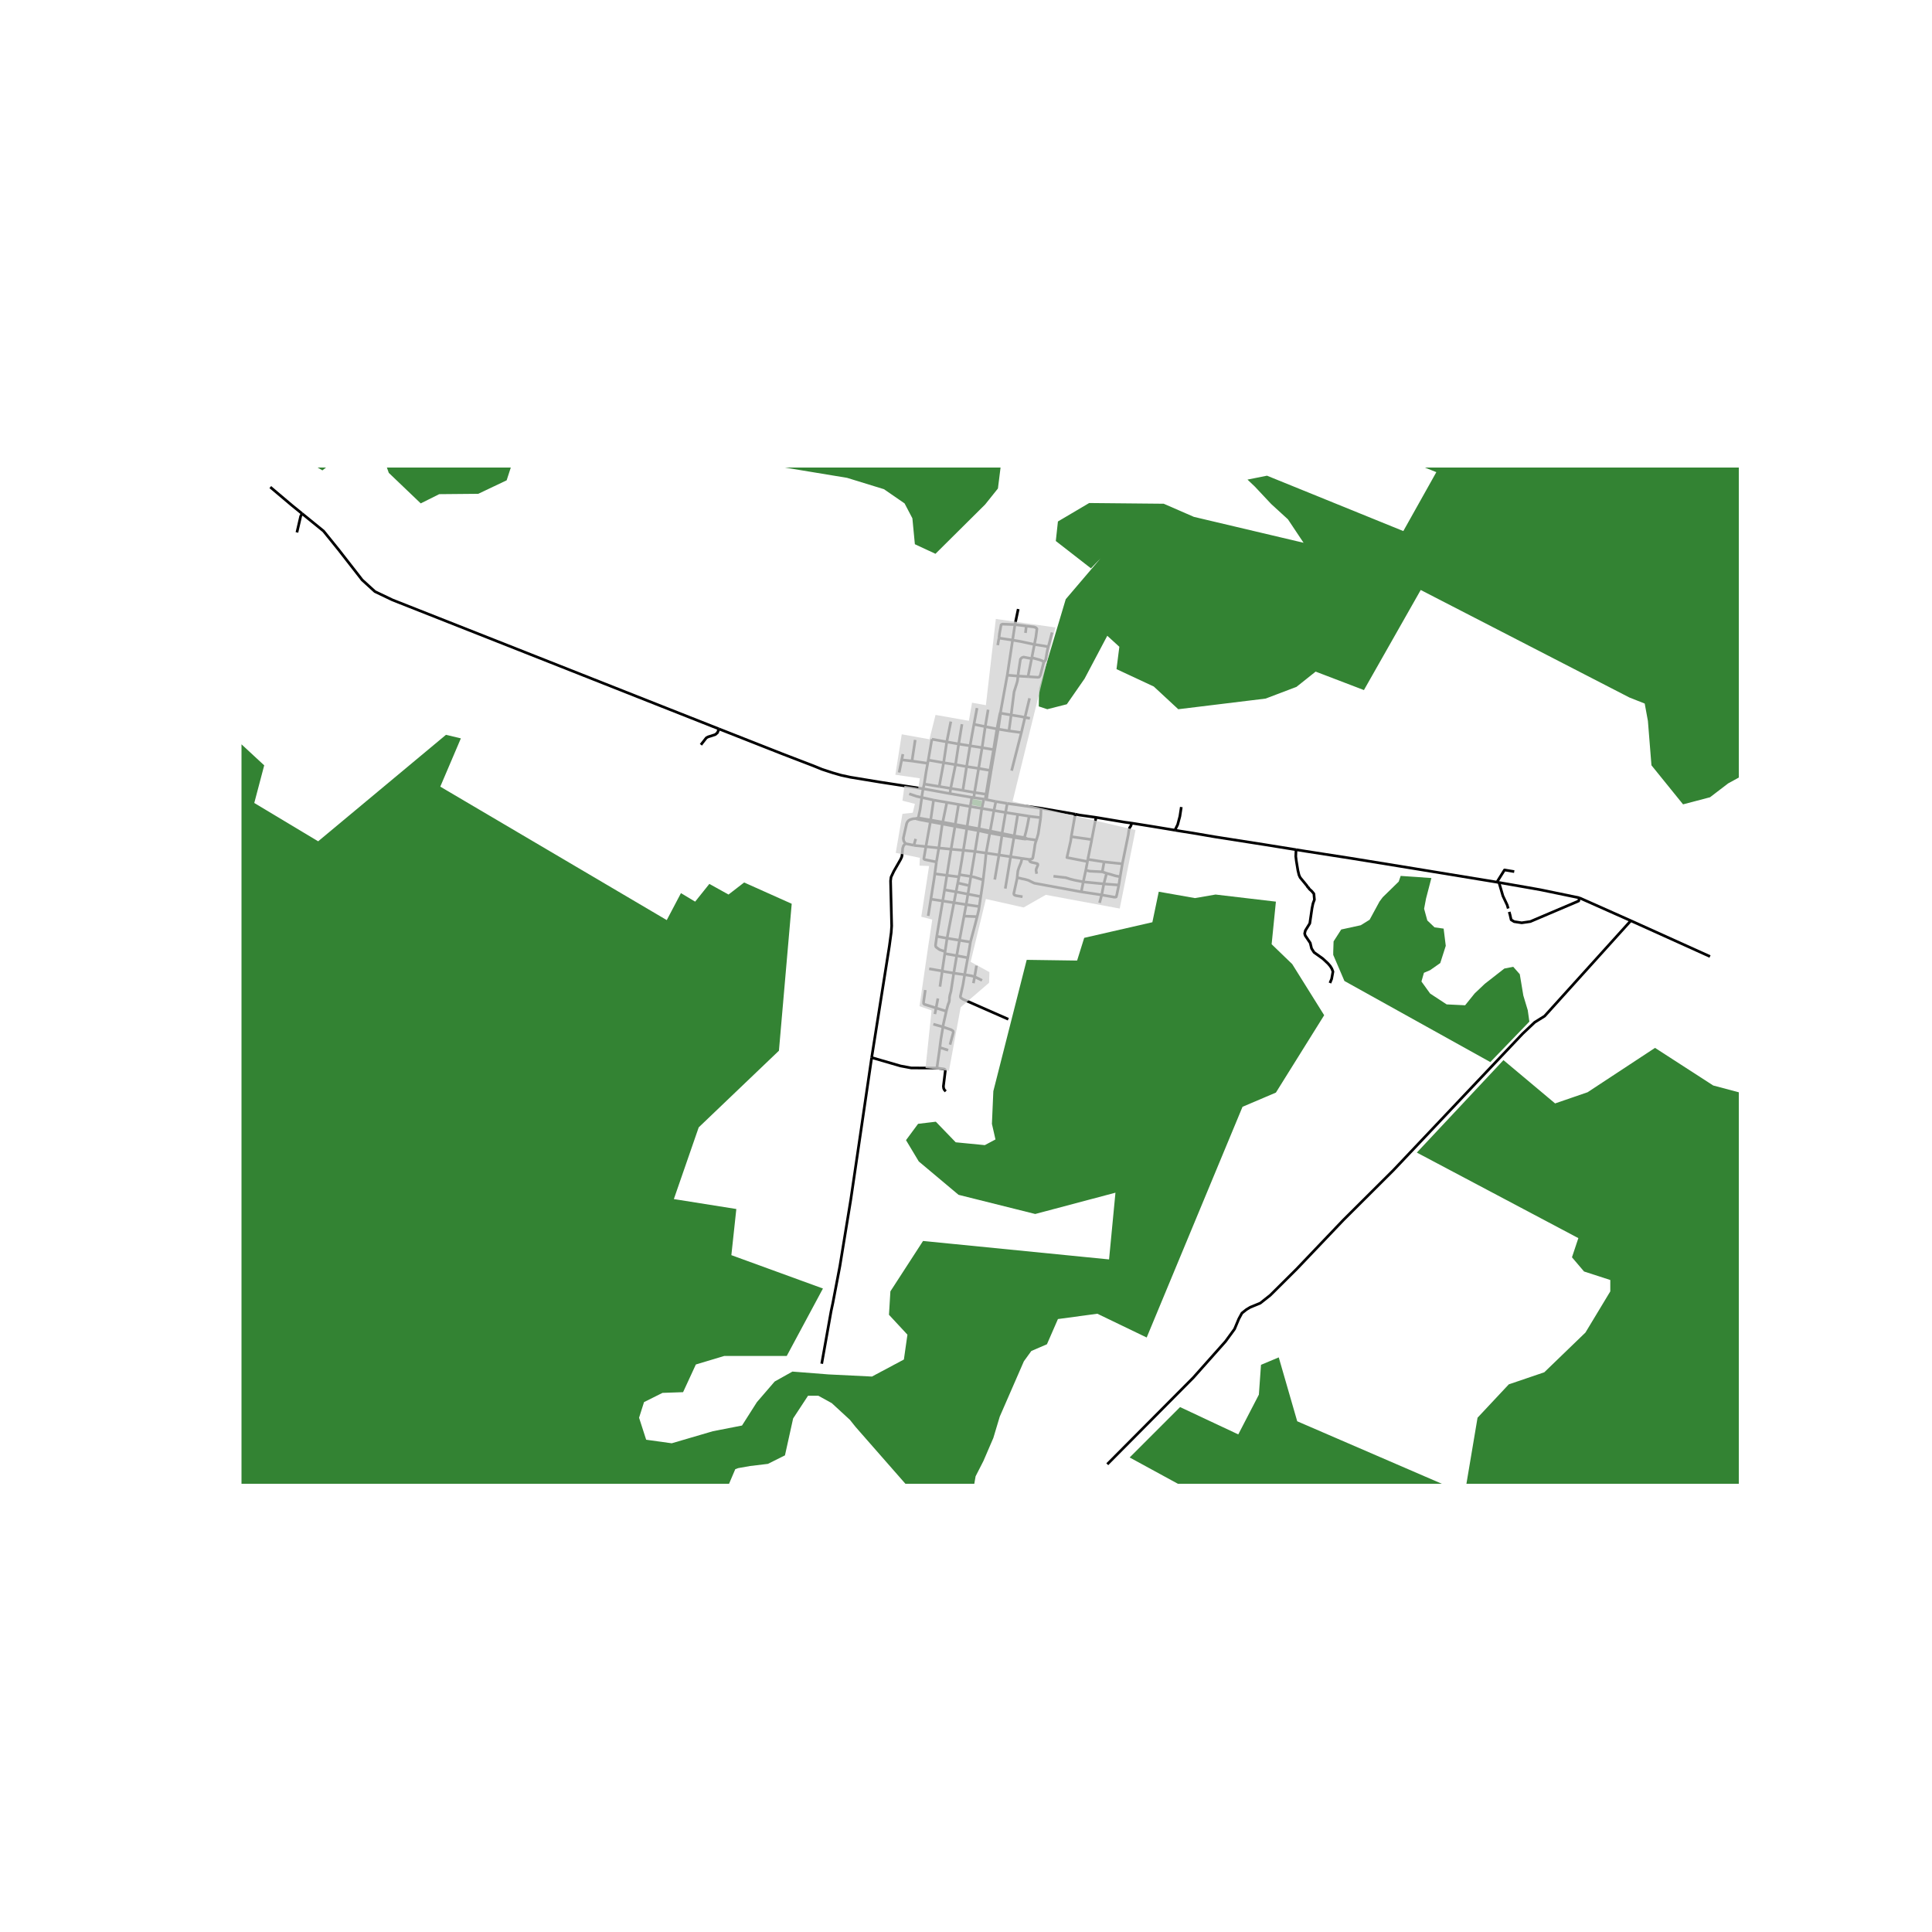 <svg xmlns="http://www.w3.org/2000/svg" width="960" height="960" viewBox="0 0 720 720"><defs><style>*{stroke-linejoin:round;stroke-linecap:butt}</style></defs><g id="figure_1"><path id="patch_1" d="M0 720h720V0H0z" style="fill:#fff"/><g id="axes_1"><path id="patch_2" d="M90 552.956h558V174.244H90z" style="fill:#fff"/><g id="LineCollection_1"><path d="m557.841 328.748.788.138M564.312 324.814l-3.627-.605-2.844 4.54M482.995 316.656l3.51.565 16.877 2.623 24.016 3.907 30.443 4.997M588.596 334.597l19.16 8.525M558.629 328.886l10.77 1.879 4.687.83 14.51 3.002M562.436 339.833l.297 1.059.43 1.884 1.125.695 2.811.43 3.208-.463 18.025-7.672.264-1.169M637.27 356.462l-29.515-13.34M324.846 394.133l-4.069 27.695-3.712 25.207-4.06 24.794-2.62 13.715-.662 3.092-3.497 19.585M108.713 188.268l-7.982-6.74M108.713 188.268l3.86 3.138M412.653 545.673l32.071-32.289 11.982-13.472 3.37-4.613 1.598-3.813 1.15-2.117 1.66-1.325 1.456-.874 3.72-1.524 3.721-2.946 9.782-9.717 17.493-18.342 18.604-18.516 26.57-28.082 21.593-22.804 4.495-4.256 3.707-2.305 32.13-35.556M345.937 283.254l5.723.99M345.937 283.254l1.342-7.775M345.937 283.254l-.215 1.207M369.359 287.175l-.418-.073M369.359 287.175l.755-4.343M369.359 287.175l-.836 5.14M347.279 275.479l5.554.997M370.703 279.445l-.435-.076M370.703 279.445l1.322-7.719M370.703 279.445l-.589 3.387M364.705 286.364l4.236.738M364.705 286.364l-4.479-.682M364.705 286.364l1.296-7.74M364.705 286.364l-1.525 8.986M367.166 270.791l4.365.858M367.166 270.791l-4.202-.868M367.166 270.791l1.075-6.31M367.166 270.791l-1.165 7.833M360.226 285.682l-4.127-.73M360.226 285.682l1.283-7.747M360.226 285.682l-1.4 8.88M361.509 277.935l4.492.69M361.509 277.935l-4.239-.675M361.509 277.935l1.455-8.012M362.964 269.923l1.141-6.041M354.006 295.75l.29-1.937M354.006 295.75l-9.987-1.813M354.006 295.75l8.178 1.405M356.099 284.953l-4.44-.708M356.099 284.953l1.171-7.693M356.099 284.953l-1.803 8.86M357.27 277.26l-4.437-.784M357.27 277.26l1.221-7.376M351.66 284.245l1.173-7.769M351.66 284.245l-1.641 8.86M352.833 276.476l1.512-7.57M344.019 293.937l.416-1.75M343.531 297.208l.094-.95.394-2.321M267.936 271.647l23.638 9.309 11.493 4.414 3.29 1.34 4.102 1.339 3.075.876 3.39.727 11.096 1.828 9.043 1.388 5.139.79 1.817.279M362.906 297.255l.274-1.905M362.906 297.255l-.722-.1M362.906 297.255l3.766.558M366.001 278.624l4.267.745M367.629 297.995l.287-1.941M367.629 297.995l-.48-.09M367.629 297.995l3.497.708M375.383 251.621l1.981-13.068M375.383 251.621l-2.487 13.618M375.383 251.621l3.99.325M378.24 232.775l4.238.52M378.24 232.775l1.22-5.803M378.24 232.775l-.876 5.778M372.297 237.785l.19-1.72.504-2.703.066-.455.195-.194.45-.12 4.538.182M345.722 284.46l-5.852-.852M344.435 292.186l.692-4.518.595-3.207M336.04 283.173l3.83.435M336.04 283.173l.436-2.138M336.04 283.173l-.96 4.713M344.435 292.186l5.584.919M367.916 296.054l.607-3.74M367.916 296.054l-.445-.066M339.87 283.608l1.195-7.86M376 272.387l-3.975-.66M376 272.387l.827-5.937M380.64 272.987l-.77-.075-1.45-.205-2.42-.32M372.885 265.785l.01-.546M372.885 265.785l3.942.665M372.885 265.785l-.202-.046M372.025 271.726l.779-5.312.081-.629M379.374 251.946l-.198 1.81-.29 1.017-.975 3.084-.125.984-.96 7.609M381.962 267.365l-1.273-.274-3.862-.641M384.461 245.443l.068-.35M384.461 245.443l-1.356 6.72M379.374 251.946l.124-1.15.789-5.151.488-.519.663-.259 3.023.576M379.374 251.946l3.731.216M384.53 245.094l2.856.784.885.33.74.473" clip-path="url(#p1cc3422e16)" style="fill:none;stroke:#000"/><path d="m390.627 241.042-.388 1.726-.53 3.044-.314.487-.385.382M383.105 252.162l3.688.248.518-.116.403-.662 1.296-4.951M384.53 245.094l.964-4.926M372.297 237.785l5.067.768M371.825 240.438l.206-1.232.266-1.421M385.494 240.168l-5.064-1.087-3.066-.528M390.627 241.042l-1.588-.32-3.545-.554M382.478 233.295l2.818.345.576.2.29.158.273.356-.39 3-.551 2.814M392.072 235.699l-1.004 3.927-.441 1.416M342.084 305.358l.114-.523M342.084 305.358l4.647.87M342.084 305.358l-.76-.304M343.531 297.208l-1.846-.414-2.851-.95M343.531 297.208l4.387.955" clip-path="url(#p1cc3422e16)" style="fill:none;stroke:#000"/><path d="m342.198 304.835.684-3.124.649-4.503M387.837 304.71l.144-3.5M383.538 304.177l1.017.16 3.282.374" clip-path="url(#p1cc3422e16)" style="fill:none;stroke:#000"/><path d="m386.246 313.078.67-2.322.921-6.045M387.98 301.21l12.731 2.211M375.358 299.416l5.213.74 7.41 1.054M383.586 320.29l-2.642-.372M386.344 325.631l-.232-1.165.058-.579.633-1.533-.054-.356-.236-.17-.897-.21-1.232-.27-.517-.255-.165-.29-.116-.512M386.246 313.078l-.266.64-.116.41-.174.727-.214 1.573-.576 3.339-.288.288-.662.23-.364.006M349.87 316.017l-.895 5.216M349.87 316.017l1.287-8.961M349.87 316.017l-4.81-.513M349.87 316.017l4.561.46M337.423 314.384l3.159.626M324.846 394.133l2.48-15.641 4.115-25.9.684-5.044.174-2.476-.404-16.813.173-1.381 1.036-2.188 2.54-4.44.421-.934.157-.976.165-2.171.345-1.037.691-.748M341.324 305.054l-1.088.083-1.143.351-.481.298-.439.483-.276.575-1.251 5.525.144 1.036.633.979M341.324 305.054l.874-.22M360.313 308.77l4.31.77M360.313 308.77l.093-.717M360.313 308.77l-1.299 8.113M360.313 308.77l-4.417-.827M368.863 310.468l4.54.818M368.863 310.468l.138-.764M368.863 310.468l-1.375 7.44M368.863 310.468l-4.24-.928M381.621 312.672l.134-.51M381.621 312.672l.413.018.666-.083M381.621 312.672l-3.753-.611M382.7 312.607l3.546.47" clip-path="url(#p1cc3422e16)" style="fill:none;stroke:#000"/><path d="m382.7 312.607-.493-.327-.452-.118M364.804 308.856l-4.398-.803M364.804 308.856l-.18.684M364.804 308.856l1.079-7.575M364.804 308.856l4.197.848M346.833 305.608l-3.738-.638-.897-.135M347.918 298.163l4.948.868M347.918 298.163l-1.085 7.445M346.833 305.608l-.102.62M346.833 305.608l4.492.796M346.731 306.227l4.426.829M346.731 306.227l-1.67 9.277M348.975 321.233l-4.278-.876-.281-.165-.124-.153.033-.294.736-4.24M340.582 315.01l.469.093 4.01.401M340.582 315.01l.667-2.384M352.866 299.031l4.373.767M352.866 299.031l-1.541 7.373M351.325 306.404l-.168.652M355.996 307.248l-3.486-.637-1.185-.207M351.157 307.056l4.739.887M345.913 341.328l.995-6.244M346.908 335.084l4.413.68M348.38 325.63l-.193 1.42-1.28 8.034M364.935 337.835l-4.863-.72M365.489 334.129l-.388 2.558-.166 1.148M364.144 341.622l.15-.588.462-1.958.18-1.24M348.975 321.233l-.596 4.396M358.827 294.563l4.353.787M358.827 294.563l-4.531-.75M350.019 293.105l4.277.708M363.18 295.35l4.291.638M357.24 299.798l-1.244 7.45M361.585 300.554l-.956-.161-3.39-.595M355.996 307.248l-.1.695M355.996 307.248l4.41.805M355.896 307.943l-1.465 8.535M354.431 316.478l-1.554 9.733M354.431 316.478l4.583.405M351.321 335.764l4.187.646M351.321 335.764l-2.22 13.179M351.321 335.764l.694-4.156M352.202 354.622l.74-4.966M352.202 354.622l-.103.757M349.1 348.943l-.467 3.35.132.579.53.43.892.629 2.015.69M359.495 363.233l-4.062-.568M359.495 363.233l1.17-6.3M363.217 363.989l-1.178-.326-2.544-.43M375.776 379.84l-16.973-7.474-.761-.563-.104-.305-.016-.285.931-4.155.642-3.825M351.149 361.86l-4.871-.822M351.149 361.86l-.847 5.828M355.433 362.665l-3.402-.575-.882-.23M352.1 355.38l-.854 5.705-.097.775M355.508 336.41l4.564.705M355.508 336.41l.782-4.052M355.508 336.41l-2.566 13.246M357.53 325.949l4.284.667M357.53 325.949l-.163.837M359.014 316.883l-.592 3.797-.893 5.269M363.355 317.33l-.48-.068-3.86-.379M360.406 308.053l1.179-7.499M361.585 300.554l4.298.727M361.585 300.554l.6-3.399M366.672 297.813l-.79 3.468M366.672 297.813l.478.091M365.883 301.281l4.527.766M364.623 309.54l-1.268 7.79M363.355 317.33l-1.541 9.286M363.355 317.33l4.133.577M360.072 337.115l-.806 4.293M360.072 337.115l.648-3.903M355.433 362.665l1.108-6.512M352.653 376.853l.125-.554.535-1.924.363-.91.141-.694.027-1.02.144-.864.403-1.44 1.042-6.782M350.244 390.366l-.143 1.104-.947 6.549M352.47 406.7l-.48-.463-.306-.612-.107-.787.71-5.728-.05-.463-.396-.256-.496-.066-2.191-.306M324.846 394.133l10.781 3.125 4.001.744 5.295.01 4.23.007M350.244 390.366l3.11 1.018M351.409 382.687l-.76 4.552-.405 3.127M351.409 382.687l3.068 1.068.69.46.116.375-.115.576-1.123 4.145M351.409 382.687l-3.583-1.005M352.653 376.853l-1.084 4.8-.16 1.034M352.653 376.853l-3.804-1.201M348.85 375.652l-4.334-1.368-.317-.317v-.604l.633-4.405M348.402 377.911l.447-2.26M348.85 375.652l.682-3.553M372.3 318.624l-4.07-.613-.742-.104M366.39 327.923l.698-5.918.4-4.098M369.001 309.704l1.409-7.657M369.001 309.704l4.434.895M370.41 302.047l4.345.735M370.41 302.047l.716-3.344M371.126 298.703l4.232.713M375.358 299.416l-.603 3.366M374.755 302.782l-1.32 7.817M379.28 303.509l-3.161-.497-1.364-.23M373.435 310.6l-.032.686M377.972 311.52l-1.335-.274-3.202-.647M373.403 311.286l4.465.775M373.403 311.286l-1.102 7.338M372.3 318.624l-1.585 9.167M372.3 318.624l4.326.65M374.641 331.153l1.985-11.879M376.626 319.274l1.242-7.213M376.626 319.274l4.318.644M377.868 312.06l.104-.54M377.972 311.52l1.307-8.011M377.972 311.52l3.783.642M379.28 303.509l4.258.668M381.755 312.162l.595-2.172.544-2.437.644-3.376M379.065 327.02l.26-2.389.38-1.232.818-2.034.24-.915.181-.532M379.065 327.02l-.029.397-1.192 5.415-.016.368.115.24.211.16.612.203 2.302.385M402.958 332.36l-17.472-3.216-.807-.374-1.362-.683-1.297-.38-1.24-.249-1.715-.438M365.489 334.129l-4.77-.917M366.39 327.923l-.137 1.164-.764 5.042M360.72 333.212l.524-3.16M360.72 333.212l-4.43-.854M356.29 332.358l-4.275-.75M356.29 332.358l.639-3.303M352.015 331.608l.862-5.397M348.38 325.63l4.497.58M352.877 326.21l4.49.576M357.367 326.786l-.438 2.269M361.814 326.616l-.57 3.436M366.39 327.923l-3.138-.996-1.438-.311M356.929 329.055l4.315.997M349.1 348.943l3.842.713M352.942 349.656l4.631.757M357.573 350.413l-1.032 5.74M357.573 350.413l1.693-9.005M357.573 350.413l4.074.667M364.144 341.622l-.8 3.125-1.072 3.997-.625 2.336M360.666 356.934l.462-2.63.52-3.224M352.1 355.38l4.441.773M356.541 356.153l4.125.78M365.986 365.359l-2.769-1.37M363.914 359.89l-.697 4.099M363.217 363.989l-.457 2.408M408.455 304.617l-1.602 8.273M400.711 303.421l1.504.314 6.24.882M421.624 306.741l-2.47-.332-10.699-1.792M403.71 328.65l-.752 3.71M403.71 328.65l.936-4.355M403.71 328.65l7.646.747M392.596 326.546l3.604.427.909.088.851.257.952.306 1.57.397 3.229.63M402.958 332.36l7.613 1.15M418.26 321.917l2.232-10.894.206-1.587.306-1.017.414-.611.19-.538.016-.529M437.857 309.385l-1.81-.305-6.705-1.107-6.737-1.077-.98-.155M416.956 329.827l.488-3.11M416.956 329.827l-5.6-.43M410.571 333.51l4.596.818h.57l.248-.09.258-.976.713-3.435M418.26 321.917l-.816 4.8M418.26 321.917l-6.792-.715M406.853 312.89l-7.623-1.089M405.402 320.258l1.367-6.794.084-.574M399.23 311.801l1.481-8.38M405.27 321.07l-7.664-1.488 1.403-6.158.221-1.623M412.388 325.455l1.464.391 1.951.587 1.64.284M410.794 324.899l1.594.556M410.794 324.899l.674-3.697M404.646 324.295l1.475.369 4.673.235M404.646 324.295l.624-3.225M412.388 325.455l-1.032 3.942M411.356 329.397l-.785 4.113M410.571 333.51l-.795 2.96M381.962 267.365l1.852.33M381.962 267.365l1.72-7.143M381.962 267.365l-1.323 5.622M377.001 287.207l1.588-6.217 2.05-8.003M261.205 277.554l2.016-2.576.728-.392 1.12-.336 1.513-.504.784-.672.57-1.427" clip-path="url(#p1cc3422e16)" style="fill:none;stroke:#000"/><path d="m112.573 191.406 7.99 6.492 5.73 7.084 1.23 1.587 6.757 8.662.67.874 4.785 4.356 6.499 3.108 51.707 20.414 48.824 19.3 21.171 8.364" clip-path="url(#p1cc3422e16)" style="fill:none;stroke:#000"/><path d="m110.655 198.424 1.4-6.048.518-.97M382.478 233.295l-.312 2.578M411.468 321.202l-6.066-.944M372.025 271.726l-.494-.077M405.402 320.258l-.132.812M364.144 341.622l-4.878-.214M368.523 292.314l-.43-.092M368.094 292.222l-.623 3.766M368.094 292.222l.847-5.12M370.114 282.832l-.423-.098M369.69 282.734l-.749 4.368M369.69 282.734l.578-3.365M372.683 265.74l-.13.661-1.022 5.248M372.683 265.74l.213-.5M371.53 271.649l-1.262 7.72M367.471 295.988l-.321 1.916M562.072 338.577l-.397-1.323-1.587-3.373-1.46-4.995M437.857 309.385l1.025-2.073.827-3.109.53-3.44M482.995 316.656l-11.684-1.882-18.612-2.916-8.375-1.433-4.202-.659-2.265-.381M482.995 316.656l-.1 2.49.2 1.654.595 3.605.397 1.653.43.959 2.183 2.646.397.496.265.463.297.198.265.463.927.827.793.96.198 2.215-.528 1.422-.364 1.753-.828 5.655-1.654 2.679-.264 1.124.232.761 1.852 2.745.496 2.05.927 1.455 3.241 2.315 1.952 1.82.827.958.595.96.43 1.124-.496 2.712-.628 1.521" clip-path="url(#p1cc3422e16)" style="fill:none;stroke:#000"/></g><g id="PatchCollection_1"><path d="m-1730.183 1621.942 510.403-573.897 866.207-973.933 29.5 10.317 18.52 11.905 14.553 8.73 14.816-10.582 11.642-6.35h8.467l4.762 11.905-3.175 25.662 10.319 5.82 8.995-13.757 3.44-4.497 7.938-3.704 17.726-7.407 7.674 5.29.793 7.408 47.36 29.63 14.288 1.85 52.386 36.773 14.553 5.82 59.53 8.466 19.844-35.714 26.193 2.645 20.108 4.762 17.198 7.672 5.292 6.35-1.323 12.697-15.367 25.298 18.012 12.004.265 35.714 17.727 16.402-3.704 14.021 23.812 14.286 47.625-39.683 5.556 1.323-7.673 17.99 84.402 49.735 5.291-10.053 5.292 3.175 5.291-6.614 7.144 3.968 5.82-4.497 17.728 7.937-4.763 54.761-29.897 28.571-9.261 26.72 23.283 3.704-1.852 17.196 34.13 12.434-13.492 25.132H269.91l-10.583 3.175-4.762 10.318-7.673.264-6.88 3.439-1.851 5.82 2.645 8.201 9.526 1.323 15.345-4.497 10.848-2.117 5.556-8.73 6.615-7.672 6.614-3.703 13.494 1.058 16.14.794 11.905-6.35 1.323-9.26-6.879-7.407.53-8.73 12.17-18.783 69.32 6.878 2.382-24.868-29.898 7.937-28.575-7.143-14.817-12.434-4.762-7.937 4.498-6.084 6.615-.793 7.408 7.672 10.847 1.058 3.97-2.117-1.324-5.82.53-12.17 12.435-48.941 18.785.264 2.646-8.465 25.4-5.82 2.38-11.376 13.495 2.381L453 333.37l22.49 2.646-1.588 15.872 7.673 7.408 11.906 19.048-17.991 28.836-12.436 5.29-35.718 85.98-18.388-8.862-14.685 1.984-4.1 9.391-5.821 2.514-2.778 3.836-8.996 20.634-2.381 7.938-3.705 8.597-2.91 5.688-3.44 19.974-15.742 4.1-7.276-4.497.529-16.535-18.785-21.429-2.116-2.645-6.747-6.217-5.028-2.777h-3.836l-5.556 8.465-3.043 13.757-6.35 3.174-6.615.794-4.497.794-1.059.396-3.042 7.143 37.04 22.884 14.553 8.73-3.307 4.762-18.653-9.391-5.292 9.524-6.879-1.984-15.346 21.957-8.73 8.069-13.89-3.968-8.468-3.307-7.143-.926-8.732-1.058-9.392-.661-3.307 7.54-6.218 4.894h-1.72l-7.937-1.058-5.82.132-2.514 4.233 1.058 2.91 5.027 5.423-24.077 24.339 34.924 22.487-22.225 25.397-41.274-21.694-22.225 28.572 46.831 34.393-27.781 30.953-12.7-6.614-1.852-6.085-28.575-19.048-8.996 3.44-25.399 35.45-49.477 43.122 21.431 19.048-8.995 13.757 7.937 8.465-11.642 15.874 9.525 11.111-3.704 8.73-78.316 85.717-49.212-10.053 5.292 7.408.265 6.878 24.077 12.17-10.584 19.577 1.852 12.963 4.762 6.085 26.723 5.291 9.525-4.233 7.938 6.879 11.112.528 6.085-5.555h8.732l3.704 4.762v8.202l-3.175 7.143-1.852 7.671 2.646 6.614 6.614 6.35 37.835-38.89-7.937-23.016-27.517-35.98 56.885-62.436 13.494-5.952 16.14 20.503.925.794 10.716 1.19 2.116-10.185 3.704-6.746 29.766-4.366 2.646-7.936-.794-7.011-5.689-1.852-4.762.53-14.288-10.848 4.234-6.878 14.42-14.022 2.116 2.514-11.906 15.212 5.424 4.497 13.89-17.196 7.408-2.249 9.261-8.862h4.498l8.863-7.011 4.499-2.249 7.275 1.587 7.673-1.19-.661-7.408.926-5.423 8.599-4.1 8.598-2.779-2.778-5.29-7.276-5.953-1.19-.53-3.704-5.158.132-6.482 2.646-2.38 31.485 15.079 13.096-15.344 7.806 1.72 5.82.528 14.685 6.085 7.937.397 7.409-13.757-.926-18.518-12.304-3.043-5.953-3.174.265-5.821 6.614-1.851 3.837-2.911 4.63-2.513-5.027-5.026 3.969-4.762 30.559 1.851 6.88-16.402 30.955-43.122-18.918-14.55-3.042-11.377 17.197-26.455 13.626 3.439 14.023 6.746 48.286 28.44 8.996-20.371-25.267-19.18 21.96-32.805 12.17 1.985 9.922-11.112 69.32 34.92 29.898-28.57-92.471-48.546-23.945 31.085-7.408-6.614 18.785-36.508-23.283-12.699 18.786-18.783 21.695 10.185 7.673-14.814.793-11.111 6.615-2.778 6.88 23.809 62.44 26.984 4.763-28.306 11.642-12.434 13.228-4.498 15.346-14.815 9.26-15.344v-4.233l-9.79-3.174-4.497-5.291 2.381-7.143-60.191-31.878 32.278-34.458 19.248 16.137 12.105-4.166 25.135-16.535 21.696 14.021 16.933 4.498 13.758-5.82 8.996 5.555 2.38 5.82 1.985 9.657-5.291 11.375-6.218 11.508.53 13.227 7.672 16.667 11.112 7.143 6.615 1.588 10.319-8.466 8.466 3.704-7.408 10.053 13.229 22.487 35.454-43.652 58.737 23.81-33.602 39.683 16.14 21.693 15.345-7.937 14.817-20.899 38.628-29.63 29.369 15.609-37.57 41.005 80.432 33.07 7.409-1.059 24.076 14.286-10.848 16.402 36.777 40.477 27.252-29.101-8.466-7.407 8.466-13.492 10.583 8.73 30.162-6.614 11.378 11.376-21.167 17.724 16.668 29.366-13.758 18.519 16.669 12.963.662 8.598 15.61 12.434-2.117 10.318-28.178-4.63-10.186-3.042-90.09-59.26-19.05 8.994 17.198 10.318-16.801 26.455-29.633-16.799-11.377 2.514-3.704 2.91.794 3.571 23.548 15.477-20.903 37.566 24.21 19.313-.265 11.64 15.346 8.069 1.984-7.275 29.236 12.831 10.716-8.599 4.366 4.895 7.805 4.233 5.688-1.588 8.335-1.719 6.879-8.466-17.595-30.027-3.44-7.936.265-6.482 2.646-2.116 5.953 1.455 17.86 3.439 17.461-1.058 8.6-6.746 23.547 5.423 12.832 7.937 7.673-4.762 39.555 5.158 4.497-11.11-31.352-8.467 13.758-13.757-27.649-24.47 16.537-17.726 22.621 16.138 8.599 2.91 31.22-19.313 11.113 4.63.265 8.598 19.578 14.154-36.247 51.324 6.747 6.349 6.35-8.334 21.431-1.72 31.882-42.725 19.843-1.19.662 15.873-10.054 15.344 20.372-.661 6.748-3.969 3.571 2.117 5.16 15.873 5.291 3.968 1.19-10.979.53-7.672 1.72-5.026-3.308-4.63 1.985-20.106 53.313 9.92 9.392 6.35 34.793 1.323 86.782 13.36-4.1 8.862 25.267 11.376 20.77.133 2.513 5.555-2.25 4.762 12.966 8.73 7.672-3.968 3.572-8.069 5.953-1.455 7.805 3.572.926 7.01 7.409 4.63 3.968-8.598 7.805 2.91-19.05 39.155 12.105 5.026 13.361 1.52 18.852-28.108 26.723 12.302 21.034-35.98 34.527 7.805-3.307 11.376 2.117 4.894 12.832 1.72h3.307l27.65 12.566 13.228.396 4.498-5.422 4.895-1.985 14.684 2.514 5.953 4.233 2.778 7.143 11.51-16.8 16.007.264 8.598 5.556 4.366-4.365 24.474.662 15.875 5.026-15.61 30.027 13.89 6.085 13.097-27.646 5.291-.662 7.408-24.339 13.494 1.19-7.54 23.546 3.836.397 4.895-9.391 15.213 3.967-1.984 5.953-5.16 4.365-.661 6.879.132 3.703 8.467 3.307-1.72 8.202.926 3.968 38.894 15.212 10.186-.926 6.35-.397.264 3.704 13.759 6.217 17.991-51.456 16.669 2.778 1.984 27.117-4.63 63.096-60.986-12.566.662 14.683 8.73-1.323 6.615-.132 1.984 3.571 5.557 7.143 11.112 4.233 3.704 8.73 4.498 4.101-5.953 2.646-14.552-5.027-6.085-.397-8.6 5.556-8.73 5.423-26.458 46.43 13.89 4.365-4.498 3.572-7.54 6.217-2.381 8.863-5.821 7.672-7.938-.132-12.303-.926-2.116 28.704v5.16l3.175 5.952-.794 18.386-59.53-10.053-3.97 12.302 27.65 6.35 3.042 9.26-.53 5.157-11.508 15.61-16.008-2.513-8.995 1.983-7.409-1.454-16.668-11.376-10.848-.662-69.718 73.283-29.5 38.361 21.299 4.762-21.034 15.476-8.468-4.894-2.91 12.963-3.968 7.938.397 7.407 5.027 6.482 3.704 5.16-1.059 3.967-10.45 5.292-7.144 10.714-2.778 8.202-10.054 5.688-4.101 10.45.661 7.01 8.202 7.673.265 7.408-10.716.396-10.318-.132-5.424 2.249-10.055.132-2.248 6.217-12.832-.529-8.335 7.54-7.54 22.356 1.455 2.777 5.027-.396 8.202-.926 5.953 4.1-1.19 6.614-8.335 7.805-13.361 16.932-9.658-1.852-13.89-5.16-4.498-10.185-5.82-13.757-25.003-4.762-7.806-1.984-8.466 9.524-3.175 6.879 1.058 3.307 9.922 2.38 9.922 10.98 1.124 4.63 8.467 4.497-.265 4.432.662 3.24 1.984 5.16 3.109 5.423-.066 5.159.661 14.55-8.268 10.45-14.684 4.83-33.8-7.871-6.813 10.185-4.697 1.984-13.957 23.15 2.647 4.1-1.125 5.291-1.257 3.043.463 3.373 28.64 4.498 4.764 3.439 3.704 3.24 1.455 6.086-8.202 9.722-4.564 4.829-6.086 2.777-12.633-5.622-17.33-2.182-.199 2.58 4.432 5.224.066 2.25-4.96 4.497-7.607-1.588-.993 15.676 13.163 2.513.33 3.837-.991 5.159-6.284 2.91-6.813-.728-7.937-1.52-16.404-2.647-10.716-3.439-7.54-1.323-14.023.596-7.276 13.095 31.551 5.358-.529 2.249-2.183 7.87-11.972 9.326-4.763 1.124-3.109 4.101-3.042 13.559 2.976 3.836-.992 5.887-.264 11.244-.794 6.084-5.424 13.956 2.447 8.466.265 11.112-6.614 7.606 19.181 4.696-2.513 15.147 3.506.463 5.755-12.37 4.96-1.653 3.308-3.24.264-5.556-12.039-7.011 3.11-4.035 4.365-2.58 7.078-.86.397 8.996 3.836.926 8.798 1.786 5.886-1.918 32.61 5.952.794-12.434-20.373-3.373.794-5.027 4.1-5.49.331-3.637-4.96-3.506-4.763 8.73-2.977-2.645-4.563-8.003.926-6.879 4.167-7.209 9.128-.198 10.649 1.72 13.56-28.706-5.292-3.77 3.704-4.696 2.25-6.217 4.563-2.778 17.926 5.16 11.244 1.256.86-2.778 2.315-5.16 1.455-.727 2.712-2.314-4.498-2.448-7.805-5.754-1.785-5.886-7.012-2.646-7.805-2.976-3.307-3.903 4.497-2.91 6.814-4.894 4.498-4.895 5.953-3.77 6.746-2.182 5.755-1.918 4.762.594 2.977 1.258 2.977.463 4.63-1.456 3.968.067 3.77-1.059.728-4.233-.926-3.506.728-3.042 4.696-.595 5.887 1.058 8.334.993 9.128.528 5.887.199 12.171-8.07 3.968-.793 4.83.331 5.49-3.308 2.645-4.894-.926-4.3-.86-3.372 3.241-2.315 4.564-.066 3.307-.662.331-6.018-3.241-1.919-12.369-2.777-1.786-3.506-2.91-3.042-4.035-.992h-4.234l-4.365-1.39-4.366-4.166-6.482-2.249 11.179-9.921 14.287 1.455 5.689-4.762 1.72-6.614-1.985-7.143 7.21-5.291 4.068-.067 3.935-.098 4.862 1.984 5.16 2.414 4.266-.893 1.918.661 4.068 3.539.86 1.488 3.174.231 4.83-.198 5.886-8.07 1.488-4.001.926-9.921-1.52-3.141-.828-2.812-21.728-4.662 7.937-12.435 15.147 3.109 2.911 1.786 7.144 5.225 8.73 4.762 5.821 2.91 6.02 1.19 3.174 5.16 6.748 4.762 8.003.33-1.058-16.998 5.159-12.037-29.633-8.202 6.019-11.905-18.322-5.688 11.178-11.707 4.234-.066 1.72-1.389.198-4.1.661-3.837 5.292-.793 27.252 6.944 12.634-28.043-12.105-4.167-3.638-9.722.198-5.622 4.366-2.844 5.556-1.323 3.77-.662 4.366 2.712 10.98 5.027 1.72 2.116 3.836 2.448 4.829 1.918 9.194-13.03-8.4-4.762 7.011-10.252 19.05 3.836 1.521-2.513 1.191-3.109-1.918-3.571-4.035-3.969-1.786-3.108 7.739 1.389 11.443 2.182 12.435-14.22 18.918-19.908 6.218-1.984 1.653-3.836-1.521-3.175-4.035-.463-5.424.529-4.101 2.05-6.085.794-6.02 4.498-6.35 6.283-1.388-2.249-.926-6.878-1.257-5.291-1.125-4.167 1.39-4.697-1.588-3.571 2.117-3.174 1.389-4.696 6.548-6.416 41.539 9.127 23.15-24.537 3.44.595 2.117-1.191 2.05-4.034 3.573-.728 4.233-.463 6.02-4.167 2.38-7.01 1.522-5.424-1.39-5.358-4.431-5.423-6.152-5.225-4.233-6.746-4.498-7.21 2.117-3.901 6.416-.728 6.614 1.72 10.848 2.579 5.556-.066 7.541-11.574-1.19-2.778-4.433-4.498-.595-5.82 5.094-12.832-.53-4.166-1.39-4.894.795-6.086 3.043-2.116 5.424.53 5.423 2.711 7.409 5.754 4.96 4.497 7.475 5.16 3.704 2.91 7.012-1.654 8.334-10.714-16.8-14.088-.133-2.976 6.68.86 5.226-.397 2.116-8.003-2.38-2.844-7.673-6.416-.199-5.423 3.307-3.24 4.035-1.919 2.778-.066 5.424 1.058 7.21 2.05 4.564-1.19.066-.992-.264-8.07 1.521-7.341 2.381-2.645 7.938-1.72 2.315-5.225v-14.286l-.067-3.77 1.456-3.44 3.902-2.579 3.77-5.49.728-5.952 1.19-3.704 8.004-1.455 8.6-.793 7.01-4.697 5.094-10.119-.596-3.571-5.49-4.035.397-8.73.066-6.283-8.466-5.49-6.68-8.135 1.322-4.365 6.68-1.19 2.58-4.3-1.52-6.878 1.256-1.918 12.369-.728 7.871-.33-.926-6.747-2.25-5.357.994-3.638 2.38-.066h1.125l8.004-1.52 1.587-7.276-7.937-1.786-1.786-.265-13.825-2.182-5.688-3.307 4.895-33.996 13.691 6.02.596-1.39-3.374-8.863-9.657-9.656.199-3.373 1.587-15.609.992-4.696 1.39-2.844 1.587-4.299 5.291-6.15 13.759-.53 2.249 1.984 4.762 4.762 1.852 6.218.926 1.19 5.556 7.01 5.954 6.482 5.688.265 4.101.661 2.117 7.011 8.07 5.159 5.159-2.117 6.35-7.54 5.953.133 1.984 6.35-.132 6.216-.794 8.73-27.252-3.968-8.73 27.514 31.352 7.54 8.996-9.392 13.89-2.513 3.308-9.26 2.38-11.11 5.028-9.922 7.011-2.513 22.093-1.587 8.599 2.778 12.7 7.407 15.477 9.524 1.985 11.773.529 11.111 5.424 7.143 4.233 1.455 2.91-5.82 1.852-8.069 1.456-5.688 5.292-11.905 5.027-2.116 3.307 8.333 3.175 6.879 8.466 4.233 15.61 8.069 10.848 12.037 31.089 14.947 11.376-8.333 11.245-33.202 3.704-9.127 2.91-5.556 10.716-35.98 8.07 3.175 8.467 4.63 6.217 6.614 23.416 18.916-6.218 13.756-17.462 32.012-4.101 13.89 6.217 6.745 1.852 13.228 107.155 32.937 12.171-23.677 7.805-.662 1.72-4.365-2.778-5.953 4.895-11.243 16.272 10.45 11.641-7.937 6.085-2.38 16.802 5.555 6.35 4.762 7.143 5.82 6.218 5.82 5.026-4.233 4.102-5.688 6.879-3.042 10.583-.132 4.233 6.085-2.116 9.26-.926 7.142 7.673 9.656 8.334 9.657 4.365 8.598 5.027 5.688 3.043 4.365 8.202-16.006 5.557-1.852 10.053 2.646 5.027 4.63 7.673 3.042 2.381 14.286 3.44 19.842-4.234 21.958 28.31 8.202 7.144-14.022 2.381-3.175-1.455-14.153 9.79-5.556 3.043-6.217 13.89.264 7.938-3.836 2.91-2.91h10.319l2.38-3.307.53-5.026.53-2.117 9.127 3.44-.007 1616.433-576.795 1.572-699.56-5.596-506.253 3.427-1313.452-3.58-1483.302-13.763-260.646-592.302zm875.89 799.47-3.44 1.19-7.275-2.91-7.54 7.012 5.82 7.804-2.116 6.086 13.758 12.832 9.392-7.541 4.763 4.101 7.011-4.498-8.863-6.746 2.248-6.747-4.762-6.614v-3.572l-2.513 1.19zm59.267 9.657-3.175 3.043-4.234-.264-3.307 6.216 7.012 3.043 12.302-11.906-5.159-3.44-4.1 1.324zm-73.817-38.76-3.969 2.25-2.514-2.514-6.614 5.689 39.29 22.885 10.98-13.36-5.424-3.97-7.673-1.058-21.563-16.27-4.63 4.365zm86.782-13.096-5.953-3.307-5.688 4.1 6.35 4.498zm153.193-148.82 9.79 8.73 6.35-13.095 10.318-12.038-9.657-4.63-4.101-4.63-7.673 8.598-5.82-3.968-3.175 2.116-5.292.926-2.381 7.012 3.043 3.307 7.54 1.454 3.175 3.043zm270.931-193.002-27.714-14.022 1.256-1.63 3.438-7.764-10.317-1.982.529-3.44 2.778-9.127-4.233-7.937 18.653-26.853 5.16 1.719 7.805-4.895 8.466-13.89-7.673-7.142 2.91-4.233 6.615 2.91 7.144 5.291 5.423 6.217 10.584 6.085 2.249-1.852.397-7.937-5.424-5.555-.265-12.038-3.307-3.836-13.097-2.91-10.186 5.29-3.969-2.513-14.023-23.81-11.377 1.72-35.718-18.652-9.393 17.99 29.898 18.652-.794 52.516-18.785-8.863-7.673 14.022-31.618-13.89-7.805 10.715 19.183 9.525-21.82 37.363 10.575 16.079-21.431-8.466-.53 19.048 16.14 10.848-29.633 18.784-11.377-3.704-1.852 14.816-8.466 1.058-5.292 8.202 10.583 3.968 4.233-6.35 11.906-6.878 10.055 3.175 8.599 8.268-6.946 5.49-.793-1.787-6.417-.132-.727 4.365-1.985 2.25 4.63 2.38-.926 2.58-3.44 2.778-2.71-1.058-7.21 9.193 2.38.463.397 5.358-1.984 4.167-3.373-1.059-3.506-5.159-5.027 4.102-6.35 4.034.793 3.174-1.852 1.125.133 2.25 3.506 2.38-.86 5.424-3.705-.53-2.38 4.168-13.163-9.59-5.953 7.738 11.575 7.606-1.654 2.249-3.24.198-2.647-1.455-20.968 22.687 9.566 7.854-25.771 26.341-8.203-2.712-13.89 13.824-1.455.926-3.969-4.035-.992 2.448-2.646-.53-.132 2.05 2.25 1.39 1.719-.86.529.661-.86 1.522 2.249 2.645-5.755 10.583 2.828 2.513-1.902 2.299-1.455 1.041-3.67 2.745-4.598-3.108-8.334 9.061 3.902 3.737-7.508 8.979-2.512 1.819-4.052-2.166-10.401 9.127-7.607-6.151-4.432 4.365-.463 3.638-16.47 13.89 11.641 6.912-11.674 9.855-8.963-12.732-3.77 3.572-4.233-2.183-.86-3.373 3.44-3.109-.067-2.249-13.56-13.625-10.319 10.318 15.743 16.006-5.82 5.82-4.631 1.191-.926 3.837-5.556 1.19-1.588-2.513-4.233 2.38-8.07-4.629-1.322 1.455-5.292-2.513-2.58 1.72.794 1.984-2.116 3.108-3.11 1.323-.594 1.786 2.513 1.72 13.956 4.431-2.711 4.895 1.124 2.05 5.688 1.323.926.926-2.976 1.984-2.447 3.373.33 6.615-8.665 2.58 3.374 4.431-1.522 2.711 3.175-.197.86 1.653-4.167 2.513v2.315l4.399 2.414-4.647 4.085-3.72-.81-3.44-3.241-11.377 6.614 8.07 4.233 1.554 3.24-5.523 5.92-5.126-5.82-3.605 1.422-6.483-5.027-3.968.265-8.203 6.217-6.945-6.548-1.653 1.19-2.58 6.549 1.455 2.48 4.432 1.918 1.72 1.158 6.283-1.522 1.92 2.25h1.983l.86-3.572 5.689 3.571 8.4 3.77.066.86-4.498 3.241 7.805 3.473 2.216 3.935-.628 3.803 2.778 4.795 7.607 8.334 1.455 8.07-2.249.793-5.953 10.451-5.027-2.249 2.91-6.614-3.836-3.571-8.731-5.954-5.556-.529-5.027 5.953 1.852 2.38 5.159 2.912-4.564 7.805-4.63.793-6.88-4.034-6.085 2.182-3.836-.264-6.218 2.315-7.011-3.043-5.821 4.3-4.167 4.299-3.374-.926-8.07 5.555-9.789 12.964-2.712 1.059 1.522 4.299-3.307 2.513-1.125-.463-3.241 2.977-5.887 3.505 3.638 3.572 3.571-2.91.86-3.374.992-.397 4.499 1.257.397 1.588 2.712.595-1.059 3.373.133 8.135 6.614 9.525 8.202 5.292 6.482 5.291 4.233 5.556 8.996 4.365.265-9.656 1.455-7.011-7.144-4.895-9.26-10.319 1.984-1.587-8.07-8.202-4.233.133-7.672-2.117 5.026-2.249 5.424 2.117 6.086-.53 5.027 9.393 10.98-8.73 17.594-11.51 6.748-8.466 5.159 1.852-2.25-5.026 1.985-3.043-.661-1.918 1.19-1.39 2.977-2.05 4.167-.595 1.686-.86 5.16.629 6.515.562 3.109-1.455 3.175 1.19 3.308-1.124 2.315-4.63 4.034-.198 2.91-1.985.398-2.844-1.522-2.447-1.72-1.124-2.15-.034-1.058-6.019-1.521-5.423-3.935-3.969-4.068-4.266-1.158-1.885-1.224-5.523h9.03l-1.985-9.392-3.705 1.587-1.984-1.587-4.398-.397-1.455 1.488-1.026-1.521.298-3.638 4.861-2.381 1.158-2.15 2.083-3.505 3.34-3.373 4.4-3.208 3.604-4.597 5.755-6.532 5.06-4.762 6.648-7.821 2.447 2.81 7.938-1.157 12.865 15.345 10.451-13.096 1.852-4.762-3.705-1.72h-3.174l.264-3.043 4.63-3.174 1.985-5.82 3.043-1.191 5.424 9.524 4.233-6.085 10.98-.397 7.276 7.408 6.218 5.291 6.085-2.116 4.762-5.16 4.498-7.143-5.291-6.35-8.6-7.936-8.202-5.027-.793-2.381 1.455-3.836 4.498-1.455-2.116-6.482-1.853.132-4.233-2.646 3.44-5.556-3.705-3.075 7.673-7.508 18.389-17.726 7.077 5.093 2.05-3.968 3.837.463 7.607-11.773-4.498-2.117-3.043.397.38-3.043 1.357-1.57 4.547-3.39 5.887 3.902 2.183-1.058 1.72.529 1.918-.595 3.571.264-.926-3.836-2.248-.33-7.276-4.498 7.474-8.07 2.447 1.588 1.455-1.984-1.686-1.687 1.455-1.654 2.083.695 2.977-.265 1.587.728.926-1.058-.463-1.455 2.911-6.68-.264-1.72 1.19-.199.662-1.124 2.116-.265 1.29-1.819.364-3.075 4.531-4.696 8.103-8.269 3.373 2.448 4.63.463 7.342 4.299 4.168-6.085 3.307-2.117-8.864-5.49 3.97-5.952 6.415 3.307 3.175-4.498 1.918-.793 1.323-3.175 2.878-1.753.562-2.15-.331-2.447 1.984-4.696 3.175 2.613 7.077-7.706 13.759 9.921 3.704-7.143 4.1-2.91-4.1-9.657-3.44-5.423 5.557 1.19 10.319-11.773 4.233-6.482-5.557-4.63-3.505-4.299-2.117-2.448.661-4.828 3.903-3.902 8.533 5.093 1.786-.662.728-3.638 7.54 3.374 2.183-1.522 1.852-4.63-8.665-4.1-2.91-2.977-.728-3.307 3.836.992 2.977 3.11 2.91.925 4.035-2.05 4.564 1.984 2.183-7.606 2.778-1.985-5.556-3.571 7.937-6.35-5.093-2.447 1.918-4.96 6.879.396 3.837 3.969 2.712 2.182 5.953 1.918 15.875 8.136 4.564-.132 5.424-5.622 4.365-5.755-37.173-21.562 1.72-2.645 7.54 1.72 3.572-5.689 2.38-7.54 17.199 4.1 7.805 5.424 6.746-5.292 2.911-5.423 4.366-1.19-1.588-8.864 2.646-3.571 10.45 3.836.398 5.027 3.44 1.72 2.91-3.44 6.482 3.175zm-234.022 30.029-13.625-7.144-1.456 8.863-8.863-3.174-5.16 13.096 11.642 4.894-2.513 22.224 11.377.66 12.038 8.6 4.63-5.953-3.44-11.641 3.704-.926 6.218-11.244-5.82-5.027 4.233-9.524zm-82.681 20.239.265-15.08 2.38-7.144-13.493-6.878-16.933 22.488 14.552-2.117zm-442.644-48.944 15.742-18.387-9.921-6.482-14.825 17.368zm629.967 186.653-2.645-4.63.926-5.424-7.806-7.275-8.996 23.547 5.292 3.175 3.175-.662 6.482 2.249zm967.043-180.832-13.759-2.117-5.555-7.143-14.284 1.235 3.304 14.904 3.44 7.937 2.645 12.435-12.435-2.513-2.25 20.107-6.746.926-1.455 28.573-.133 9.524 2.25 7.54-1.985 4.895-6.615 4.233-12.038 1.058 2.117 29.5 25.664-3.572 2.91 6.217-4.894 16.403-3.175 5.556-3.705 10.583-.793 13.493-1.191 12.302 19.05-11.641 15.345-66.142 22.754 1.588 4.234-42.86 17.462 1.587 13.23-20.107 2.116-29.234h-5.556l2.38-19.976-14.816 2.646-14.022 1.058-6.086-1.852zm-596.365-7.937 6.217-10.582 4.896 2.645 4.628-8.633 4.764-4.66 3.373.793 2.117-1.059 2.183-3.637 1.653-3.638 3.043-4.3 8.136-8.465 4.167-.662 4.432.463 7.276 2.91 1.19.265 4.564-3.902 3.308-2.117 9.326 2.05.794-5.158-25.135-13.956-4.829-1.852-3.704 3.968-3.638.596-2.183-.926-4.498-2.05-1.52 3.703 1.586 5.093 2.25 3.572-5.16 6.548-3.969.926-5.82.066-4.498 4.1-1.984 4.234-1.19 4.696 2.248 4.034-1.853-.595-1.057.926-2.117 3.042-2.316 2.844-3.503 2.214-11.908 26.029-1.588 25.134 4.564 5.424 5.953 1.19-.793 7.474-1.39 2.91.331 6.35 4.697 2.116 3.108-6.614-4.63-2.38 1.323-1.654 3.969.595.529-1.852-1.19-2.249 1.388-2.05-.992-3.043-1.521.53-3.307-2.58-2.778.264-3.903-3.77.728-24.472 3.968-4.63zm633.605-37.039 1.455 1.39 6.085.925 4.432.33 4.565-6.084 18.652 9.061 12.236-17.263 6.616-17.196 2.38-1.588 16.14-3.968 3.704-1.853 5.821-8.201 1.852-14.022-7.144-11.64-5.82-12.435 4.233-8.467-.529-5.82-1.852-6.085 9.525-3.44 1.323-5.555-.53-2.646 1.059-7.672h12.435l7.937-4.762 3.704-13.758 4.234-10.053 5.556-7.408 8.202 2.91 9.79 12.17 8.996-2.381 2.645-10.054 2.646-11.64 2.381-6.615-10.847-2.38 15.874-32.277 7.012-6.747 8.467-3.571 1.719-2.117 1.588-6.482 8.466-5.555 3.837-4.366-.53-4.894 3.572-1.984 7.805 1.455 8.467.264 3.572-1.455 3.043-6.746 1.455-4.762-1.852-4.1-.397-5.821.132-6.218.794-5.424 7.011-.264 7.011-2.646 2.514-7.275-47.492-14.948 4.895-10.78 24.606 3.901 23.282 5.688 4.896-17.99 3.175-3.175 18.784-1.19-.264-12.038-3.44-6.614-3.44-5.291-6.084-1.984-6.615-2.646-4.762-3.175-.927-2.645 3.176-1.19 4.498-1.588 3.042-2.91v-1.985l-2.646-2.645-.529-11.112 1.852-6.614-1.19-3.704-6.086-2.778-2.778-3.439 8.864-20.371 10.318 2.249 5.027 2.777 7.011.53 5.028-6.614 3.043-1.456 1.852-2.117-2.25-2.248-3.836-2.91-3.571-1.72-4.763.264-15.544-4.034 5.093-16.337-37.637-7.21-4.431 14.685-6.681 14.815 27.252 5.688-2.712 6.019-10.517-2.381-5.953 9.656 13.36 1.786-3.306 9.194-24.077-5.093-4.697 12.368-4.497 2.844-1.456-2.976-.727-3.638-2.117-1.323-2.778 1.455-17.132 36.907-6.151 16.866 12.766 7.275-2.91 14.948-10.12 1.521-2.316 4.432-3.968 5.29-3.903 3.572-3.968 3.043-.86 3.24 2.116 1.324 2.25 1.52 3.439 5.292 1.323 4.762-.199 6.35-4.3 5.82-.86 2.513-.66 10.65.793 2.248 9.26 5.887-4.564 5.225-9.59-2.513.859-6.482-26.26-5.093-.264 7.011 12.501 3.175-3.968 10.053-6.747-.86-2.381 8.93 3.042 1.587.265 4.63-1.984.198-3.572-2.91-4.63-3.241-3.307-1.455-3.11-.132-3.836.66-.926 1.72-7.871 11.84 20.373 5.82 1.653 1.984-4.829 2.58.662 4.365-.331 1.984.463.86 2.249 2.315 6.615 4.233-.265 3.903-9.856 12.632-10.98 20.306-3.77-.199-2.646 1.257-2.58.331-1.124-1.455-3.704 5.291-3.308 1.323-3.307.86-.727 1.521-2.977.728-1.521 1.587-.463 2.514-.066 2.314.529 1.191 2.116.661 1.522 1.456.397 2.314-.133 1.786-4.497.265.727 3.638-2.05 3.637 1.256 2.91 2.315.331 2.05 2.315-2.182 3.043-3.307 2.315.595 2.91-7.011 8.003-5.755 10.053-7.87-1.256-3.043 3.505.066 4.696 9.525 1.39-.397 4.332.892 2.976-1.52 2.249-3.01 1.025-3.969-1.257-13.097-2.943-9.59-2.348-7.475 5.258-4.432.595-4.134-2.91-.364-1.687-.694-1.52-2.15.958-2.679.397-1.158.43-.727 1.455 1.091 1.687 3.638.562 2.414.926 1.489 1.653 1.786 1.753 2.811 1.323 2.05-.1.993-.694 2.48-1.95 1.224-.563 2.546.496 2.811.695 1.191-.695.992-1.157.794-.166 1.555.992.892 1.82 1.059 1.124 1.984.033 2.414.76.662 1.125 1.455 1.653.926 1.091-2.877 5.226.1 1.984-.133 1.687-2.216.297-1.554-3.042-1.224-1.82-2.547-1.785-1.522.033-.197.265-.067 2.05-.827 1.753-.562 1.62-1.025 1.29.33 1.39.728 2.38.231 1.62-.463 3.076-10.748-.926-1.522 2.15-1.19 2.117-4.73 7.407-10.946-.662-13.99-3.968-6.317.629 1.19 4.53.596 2.05-.33 3.639 8.532 1.852 1.654 2.58 2.778.197.727 1.456 15.941 3.108-4.696 6.879-2.183 1.72-2.976 1.587-4.895-.595-2.05-2.448-4.035-.793-1.323 1.323-31.287-3.572-2.58 15.61 11.708 2.116 1.918-.265 1.588 1.125-4.234 3.307 1.786 4.299-8.797 6.283 2.448 5.16 6.812 2.645 5.226-6.151 2.58-.066 2.447-1.19.727-1.125 5.689-5.027 4.829.992 1.19-2.646.463-1.984 3.77-.793 1.72.264 2.712-.132.794-1.72-3.44-1.786.53-2.315 2.116-1.389 1.522.728 1.19 1.984zm2211.301-781.784 7.408-8.202-18.52-5.158-37.175-8.599 2.25 8.202-1.72 4.498-5.292 6.085 1.852 20.767 4.498 3.44 5.689 6.481-1.852 8.334-5.027 3.968-13.097 4.233-5.689 7.937-11.906 3.043-10.583 3.968 7.144 12.831-3.969 21.165 1.852 6.217 9.393 5.424 17.86 11.508 53.576-77.252-23.812-4.63 3.572-22.355 9.26 5.423 2.382-6.878zm-535.18-262.706-4.433-2.976-4.564-2.117-13.097-4.563 3.77 7.936 1.191 3.969-2.646 2.38-6.614 1.059 1.19 5.423 6.483 1.985 5.291 1.587 4.101 6.746 4.102 5.82 8.334 3.307 9.79-.926.66 16.535-78.977-13.757-8.863 28.308 8.202 3.44-10.98 29.497 11.112 4.895 2.381-9.26 9.79 6.746-.397 3.704 26.193 3.704-3.174 11.375-4.631-.131h-11.377l-.264 5.423 13.361 2.513-1.323 14.551 6.086 2.117-4.763 16.005-1.455 6.085-5.291 4.498-20.903-1.72-1.72 14.683-1.19 9.524-4.234 8.862-15.742 6.614-7.144 6.879-4.63 3.837-5.556 3.703-10.319 10.583-8.466-2.646-11.112-1.19-10.98 3.042.264 5.291 6.086 2.381 1.852 7.805 2.778 6.481-5.16 22.62-.926 10.318-49.609-12.17-.529 4.497 6.482 7.938-16.8-1.191-5.954 14.419-3.44 10.979-6.217.794-10.848-.794-13.758 21.825 10.716.266 5.556-.662 3.969 5.291 10.053 3.836-.926 13.228 19.976 10.186-7.805 9.127 35.322 9.921 5.953-14.021 24.076 6.878 6.218-14.683-25.267-6.614-17.066-2.249-5.688 2.646-4.233-1.323 3.836-4.497 4.365-1.588 5.292-3.174 3.44-6.085-6.614-2.646 3.042-3.175 6.218-2.248 4.233-1.455 11.51-10.98 1.851-5.026-.794-5.027 5.292-6.746 3.837 2.513 7.672 4.63.926-4.762-1.852-4.234 2.117-3.307 1.852-7.936 21.564-24.472 6.217 12.566 5.424 4.895 7.408-8.202.132-12.698-.926-7.673 1.588-6.745 10.848-1.852 12.832-2.381 6.614-6.086 1.125-6.878 3.043-2.513-1.522-3.505.33-5.094 2.051-4.034-.661-4.828-1.786-5.622 4.63-.662 3.639 1.39 3.175.065 5.688-.066 11.51-6.481 3.306 2.646-2.315 15.543-14.353-2.977-3.77-1.852-3.241-.529-.662 2.447 1.521 3.44 4.63 4.893 3.44 2.184v12.037l6.416 1.984 47.294 13.36 14.75-43.586-56.554-15.212.794-.926 2.315-5.291-.794-3.704 2.183-2.645 3.109-1.059 4.696-.198 3.704-7.937-1.852-1.19.463-2.646 2.712-.133 4.366.265 4.63-.066 10.98-.793 2.381-7.606-5.225-5.225.33-8.532-.397-1.985-2.976-1.256-.198-4.3-6.946-2.249 4.168-10.383 2.58-2.778 8.995-1.058 2.38-16.006 32.214 10.053 7.74-14.815-.398-4.894-3.042-16.138 2.315-1.323 2.248-.926 3.506-4.762 1.72-.661.198-3.638-2.38-3.175 3.637-11.376 5.358-.066 3.175-8.995-20.703-9.987 7.143-17.196 5.292-4.564-20.241-5.82-2.778 4.63-1.918-.794-5.556-3.571-20.043-5.093-1.455 1.323h-4.3l-3.77-1.786-2.645.992-6.482 2.249zM-330.423 247.655l-5.423 11.64-3.308 14.419-27.78 20.899-12.039-4.762.53 2.513 2.91 2.513 2.513 3.704-2.513 3.44-3.837-.133-5.16-1.984-3.968 4.1-1.455 6.217-4.763 23.016-5.953 6.349-11.112 2.778h-1.455l-4.895-1.455-11.377-2.116-6.88 2.645 1.324 5.82 5.556 5.82 2.381 1.984 3.308 7.275-4.102 11.244-6.085 8.069-7.673 5.952-.132 8.995-1.852 22.884-3.043 3.967-3.307-.528-3.44-3.704-7.805-.926-5.027 3.175 1.985 6.878 4.762 8.334-26.458-10.45 3.175 14.55 5.953 13.227 14.023 9.656-3.44 20.768-38.629-21.826-8.598 23.678 10.318 7.407 6.482 3.704 4.895 2.91 7.409 4.63 2.513 10.846-2.116 5.159-3.175 8.598-.53 1.322-5.292 5.821-8.466 1.058-10.318-3.836-5.953-5.423-7.277-5.423-5.424.926-8.598 6.348-1.985 16.006-1.455 9.127-7.937 9.26-15.478 5.687-3.837 4.895-1.984 10.053-4.63 8.068-4.499-2.777 1.192-8.07 2.91-9.523-4.498-5.291-6.747-5.16-10.186-2.115-5.292 2.116-4.498 9.788-4.63 5.292-9.393 1.72-1.852 47.619 4.895 3.836 7.012 1.323 11.509 1.586 6.085 7.409 4.101 9.788-2.646 7.936-7.805 14.022-4.894-.397-12.7-4.365-11.245-4.498-7.276-.661-3.572 2.91-3.307 10.185-1.455 13.757-.794 16.402-6.35 14.154 27.913 17.329 2.778-3.704 9.393 7.407 13.229 17.726 2.91 6.349 3.704 5.29 7.144 1.985 6.218-1.852 9.26-3.836 6.482-8.862 2.91-13.625 19.183-59.657 62.97-63.757 7.408 5.555 5.027-5.026-3.44-3.44 8.732-8.597 24.077-35.583 19.844-38.096-1.852-7.01-5.689-11.376-1.852-15.608 9.128-16.138 10.583-4.63 3.836-8.598 21.432 10.318 9.524 2.778 8.202-42.329 36.248-7.672 1.852-20.37-18.388-30.688-6.35-8.73-7.144-9.26.397-1.851 3.307-4.63 8.335-.132 7.408-1.588-2.646-6.084-6.747-5.291-.793-6.35 8.863-7.274 5.688-2.778 10.584-1.058-1.984-9.656-.133-10.053 4.366-2.91 7.937-1.19 6.218-7.144 1.984-16.799 5.557-6.35 11.906.133 2.248.397 18.654 5.291 17.594 1.984 6.614-6.084-4.894-8.069-3.44-5.026 8.731-13.492 10.98.793 2.514-17.328-30.294-14.418 8.334-11.375 6.35-.53 11.245 1.059 6.217-23.677-53.71-15.08-21.431 41.005-1.852 7.143-.397 4.498-6.085.793-5.16-.264zm-91.942 75.397 8.997 1.19 7.54-11.508 8.996-28.703-38.894-8.863-14.42 24.868 7.144 1.852 4.498 5.688 7.673 6.481 4.762 2.513z" clip-path="url(#p1cc3422e16)" style="fill:#006400;fill-opacity:.8"/><path d="m-137.291-1329.367 1281.241-3.073.401 55.026-8.863 1.851-3.837 2.646 1.059 2.513.662 3.836-4.631 4.761h-8.202l-9.79 9.787 75.538 2.315-3.968 3.836-3.175 3.108-.595 4.828-1.059 5.621-3.44 4.894-5.026 3.637-2.448 4.233-2.447 2.777-2.91 3.44-2.316 5.819-3.373-.198-5.16-.86-8.4.396-16.735-2.182-3.307 30.95 13.693 5.158-.133 3.902-.529 5.622-13.56 15.408-9.326-3.835 7.87-24.536-21.43-6.083-5.424 22.815 13.361 5.291-6.284 22.551-3.109 12.896-1.587 13.028 3.175-.463-1.19 7.407 3.307 4.365 1.918 4.299 2.58 8.2-4.763-1.389-24.936-14.748-3.638 7.407-.596 6.283 7.078 6.547 7.937 6.018-2.91 16.533 10.715 8.664-10.45 8.399-12.635-6.812-1.984 8.267.926 4.166-16.007 11.706 11.377 7.737 3.175 4.63-3.572 3.968-3.506 2.116-23.547-8.862-20.637 22.088 6.614 101.846 7.342 4.563 2.646-4.034 7.276-2.447 4.498 2.38-1.125 4.762-6.813 3.44-4.035 8.002 2.382 11.44 9.326 1.72-3.042 5.555-52.52 3.836-.198 11.905 6.284-2.315 10.318-1.058 10.517 2.843 9.062 4.63 6.02.33 1.388-4.827 1.323-2.976 6.152-1.19 2.117-.86 6.151 5.687-1.257 6.349-2.712 6.018-5.093.661-3.836.199-2.845 7.804 1.522 8.597-3.97 5.423-11.574 4.1-3.572 6.878-2.117 2.05-47.03 1.257L969-784.59l4.366 5.357 2.249 6.348 17.86 5.49-1.258-4.035 5.027 13.227 9.194 8.664 2.977 4.167-.265 5.091-1.454 3.241.198 5.555 3.043 8.598 6.283 5.49 8.665.462 16.868.463 4.1 3.638.199 4.1 1.389 9.986 1.852 8.994v4.1l7.342 7.738 5.358 2.645 3.373-1.322 9.591-2.249 6.218 1.191 2.381 3.24.728 4.233 4.365 11.31-1.124 10.448-.86 6.349-16.338 2.249-6.152 2.513-4.63 13.624.993 2.116 21.63.33 6.614 1.588 1.587 7.473-6.085 9.39-40.613-1.719 3.836 18.254 3.572 1.852 4.167 3.306 8.4-3.24 30.36-1.125-.33-6.216 8.533-.662 1.456 6.217 2.05 2.579-.132 14.351-1.455 2.249-8.864-1.72 1.455-4.761-3.373-1.059-1.522.596-1.521 4.894-36.843 2.711.794 13.823 25.003-.86 12.567 5.621 11.642-.198 4.101 5.158-3.969 8.2-.662 4.763 1.192 4.43-.926.927 2.513 7.738-7.806 4.497-13.625 2.315-3.969-6.812 6.68-3.572 4.83-7.076 1.19-4.233v-.53l-2.05-4.827-5.49 4.034-2.448 2.05-7.408-.396-8.93-7.474-2.183-8.134-3.307-.264-5.953 1.389-2.513 4.232.066 4.299 1.256 14.153-.264-6.151.992 11.508.794 6.745-30.692.198-5.225 3.968-.066 5.357-7.342 2.05-5.358 3.307 2.25 4.895 18.056-.86 7.805-1.852 5.027-.926.728 2.315 4.101 13.425 4.763-1.124 5.556-.727 6.35.793-.133 2.778-6.548 13.425-.066 4.894-1.257 1.984-62.176.132 2.05 18.915 58.473-.727 4.762 24.734 4.696-.529 2.381-6.878.331-3.968 4.96 1.653 2.713 6.812 3.44 6.217 1.389 14.55-.33 8.862-6.748 7.01-.728 2.249 8.732 7.142.595 3.704-1.323 1.389-42.664 4.696-2.58 17.195-5.092 3.902-2.977 5.687 3.307 2.381 3.11 2.646-6.946 23.544 2.778 11.507 4.035 1.125 15.743 24.867 9.987.925 7.144-.727 2.249 6.415-7.54 6.945-6.615 5.224-1.257 4.96-4.365 1.19 2.513 20.503-10.253-1.125 3.837 12.103 13.494 4.035 7.21 1.72 3.902 6.282.066 4.1-9.988 5.424-6.151 2.05-27.384-.463-6.284 23.875 7.805 12.566 87.18-1.653 3.505 39.55-4.63 3.57-15.478.463-33.602 14.22-29.368 10.184 12.37 39.087 3.174 12.699 46.566-11.376 14.42 91.93-3.903 7.804-9.988.463-6.548 1.852-.794 2.314 2.25 10.715-3.573 8.135-.529 2.91-2.447 15.674-3.837-.066-10.252-4.96-5.027-2.316-4.167.926-7.74 2.91-8.069 4.564-3.969.066-3.704-3.307 14.023-12.897 3.638-5.158 3.109-3.439 3.175-4.762.992-2.844 2.182 1.323 6.88-.463 2.844-3.307 1.323-5.952-10.451-8.135-8.334-.728-7.342 3.241-3.44 3.572 3.043 5.753 5.688.993 1.72.33.86 3.175-12.568 8.465-5.49-.199-12.237.199-8.863-2.314-6.548 1.123-5.359-.991-1.918 1.521-8.863 5.82-.199 4.695-8.797 2.183-4.696 2.778-4.697 4.762-7.077 10.45-2.58 4.1 1.72 3.439 8.533-1.72 12.964-4.299 8.467-4.761 10.914-5.16 7.607-1.19 6.548-1.587 3.638.198 3.77 2.05 2.712 7.144 1.124 6.216 5.094 7.342 9.128 4.034 6.02-2.447 6.812-1.984 2.646 1.653 7.475 3.373 8.07-2.645 3.372.264 2.977-3.571 2.05-6.35 18.124-9.258 5.623-2.25 6.35-1.322 4.497 1.422 2.91 5.787-3.34 4.332-4.597 1.323-3.307-1.687-2.05 6.482 1.124 5.026-3.505 7.54-4.83 9.59 6.219 7.274 5.622 2.778.926 7.275-1.918 9.458-1.059 4.828.066 1.19-6.15.926h-6.087l-32.873 4.63-.199 15.278 8.731 8.135.926 3.373 1.654 7.407 5.688 3.571 1.257 6.35 4.366 5.687 10.45-1.984 2.117-1.587 3.638 1.984.529 3.637-3.373 3.109-4.035 6.018 5.755 3.836 8.532 1.257 4.498 6.283 3.572 1.257v4.828l.53 7.54-.927 4.166-3.836 1.786-5.82.198-24.475.133-15.544 13.822-8.202 2.513 1.323 13.69 25.334.596 18.52-.265 8.6 1.323.264.199.926 3.836v6.217l-3.175 3.439-7.937-2.183-16.206.066-11.377 13.492-4.63-1.058-2.712 6.416-4.3 4.365-14.684-1.257-2.91 22.95 13.229 2.116 6.812 13.624 13.494 2.712 5.953 2.05.662.33-5.49 14.948-.199 7.474-1.455 6.15-5.16 4.96-48.418-20.105-10.318 28.175 51.857 34.92-4.034 6.019-2.778-2.183-4.829 5.027-4.035 8.598-2.844 5.886.662 3.902.992 13.36 6.416 3.24 3.373-3.438 1.72-4.63 2.778-9.26 44.185 25.993-5.291 71.429-5.16 2.182-8.863 7.408-6.946-4.564-2.38-.463-.133-2.116-1.124-10.582 4.233.529 6.746 4.233 1.786-2.05 1.257-5.49-1.918-3.836-9.79-4.828-5.225-10.847-4.63-5.225-2.513-6.614-.067-5.026-10.186-11.375-3.241-5.027-5.358-2.976-14.685-7.275-10.384.397-5.424 4.761-.066 7.342-1.72 10.251.33 2.711-2.314 4.432-7.805-1.588-5.755 2.051-.463 7.805-5.887 4.76-7.011-11.176 1.852-14.947-4.101-8.797-6.615-11.177-3.704-7.804-1.852.264-2.513-7.341-2.117-9.656-.264-2.249 1.322-1.72 6.35-2.248.133-4.96-7.012-8.268 2.448-6.746 5.423.794 5.358-2.514 2.447-1.984 1.522-12.698-26.458-13.36-2.315 11.508-.331 6.944.992 7.672-.066 1.654-.463 4.696 9.458 4.497-3.307 4.167 5.226 7.606-3.241 2.91-9.591-3.506-38.96-17.79-7.011-1.456-4.498 3.77-2.249 6.945 1.125 8.333-2.184 2.513-5.225 1.521-5.688.86-14.883 1.984-3.837-2.513.463-8.135-.463-2.712-3.77-2.182-4.96-3.77-5.954-12.07-3.77-8.83-6.151-.33-8.268 1.852-4.3 2.248-1.125 3.836 5.822 5.16 1.389 1.52 1.322 3.373-1.72 5.622-4.63.265-13.163-3.307 7.54-18.85-6.878-2.116-3.572 5.555-5.027-.264 6.615-22.354-6.88-2.646-1.918-3.505-.86-10.714-14.089 2.711-3.44 16.138-3.042 2.05-4.828-1.389-2.977-5.092-3.44-2.05-4.365 1.851-.926 10.12-2.448 1.785-5.887-1.587-4.034-7.143 2.712-5.291 1.389-8.797-.265-5.555-21.298-15.609-7.607 1.918-3.374 2.712-5.754 7.01-4.167-2.513-8.533 3.109-1.588-8.003-.793-4.563-8.996 3.108-6.68-3.24 1.322-6.35 4.432-4.828.264-3.572-5.291-2.645-5.292-2.249-5.093-1.719-4.366 6.283 1.72 2.248 2.315 2.381 2.05 2.977-2.38 4.563-5.027 2.778-6.35-2.38-2.117-5.887v-8.07l-1.125-5.753-5.357-2.117-7.276-9.06-.463-8.069-7.475-13.029 4.697-9.92-14.95-4.167 6.284-5.424 11.84 2.58 3.903-9.855-1.786-7.209 6.88-11.309 9.921.132h16.536l21.564-1.058 2.646-9.127-4.763-6.878-10.848-7.408 11.642-8.994 3.572-1.059 23.944 7.276 8.731-.794-2.645-5.556-4.63-9.92 5.688-6.879 5.953-2.513 11.509 2.513 5.16 1.059 16.007 16.005-1.72 10.582-6.482 8.466-.794 7.01-.794 5.026.529 17.46 5.821 14.815 86.782 53.307 4.366-20.105 3.44-8.07 1.455-5.555 19.446-3.439-.926-10.317-.397-10.582 12.833.529 3.44.264 5.556-12.698-1.985-5.424-6.746-2.513-4.234-11.64-.264-11.508 15.08-5.82 3.97-3.968-10.32-4.1-10.98-3.175-1.454-3.44 8.73-16.798 6.747-16.8-5.688-6.612h-8.202l-21.828-1.852 3.572-32.275 2.646-6.614 29.765-4.498-8.466-26.85-18.257-1.985-25.532-27.116-6.879-4.762-.53-7.672.927-5.291 5.027-4.63 6.483-5.82-2.118-5.952-7.01-5.952-5.954 14.286-12.038-3.704-28.575-19.18-11.509 2.249-5.557-3.836-2.91-7.01-11.906-5.16-2.116 5.027-7.145 5.423 64.294 49.603-1.191 3.571-3.307 7.672-12.7 5.82-13.626-3.571-10.45.529-3.705 7.54 3.836 17.592-1.984 7.54-2.778 6.878-6.218 5.158-16.404.794-8.863-2.646-8.996 2.91-3.704 13.096-2.646 16.534-6.88 7.143-10.318-.794-4.63-1.322-9.26-8.466-11.774 11.64 10.32 4.894-4.102 10.714-2.382 12.566-9.921 18.916-12.965-3.307-13.229 6.084-11.641 7.408-6.35 14.55-5.557 18.254-13.493 7.407-6.747 5.159-10.054 2.645-11.774-14.55-1.323-16.534-1.19-6.481-5.689-2.25-77.787-40.078-21.166 37.301-17.992-6.878-7.143 5.688-11.51 4.365-32.543 3.968-9.128-8.466-13.89-6.481 1.058-8.333-4.498-4.1-8.466 16.004-6.615 9.524-7.276 1.852-3.175-1.058.132-6.746 9.922-33.202 12.965-15.21-3.572 3.703-13.097-10.185.793-7.275 11.642-6.878 27.78.264 11.246 4.894 40.878 9.656-5.821-8.73-6.218-5.688-6.085-6.481-2.779-2.646 7.277-1.455 50.8 20.635 12.302-21.957-93.198-37.236 6.151-18.98-5.688-9.79-12.304-11.64.397-3.703-9.26-13.227 6.615-8.73 5.292-10.185 9.392-1.984 22.092 7.804 4.763 5.952 3.307 4.762 8.731-8.465 2.25-11.244-31.75-15.211 8.07-12.566 38.23 12.301 12.569-2.645 10.318-4.365 2.25-7.805-3.308-10.582-12.832-6.48L485.148-.093l18.918-20.9 9.392-5.688 15.346-2.645 8.599-13.227-9.128-8.995-4.101-8.068-.265-12.302 5.292-8.598 11.906 3.307 18.124-10.846 12.832 7.01 4.366.662 23.415-30.952 35.057 11.905 13.89-22.222 36.777 13.492 25.929-43.65 2.381-12.83 1.984-1.852 4.367-1.852 6.482-.397 5.953 1.058 7.672 3.175 10.451.529-2.778 9.523-9.657 18.65 21.034 10.45 5.16-5.82 14.551 18.518 1.852 2.778 26.855 30.555 2.778 8.465.133 11.905 28.178 19.312L859-27.21l3.969 7.54v.53l.397 8.2-3.175 12.566 8.07 8.466 1.851 10.449-4.894 12.83 5.556 7.01 9.79-9.523 3.307-8.598 11.112-14.417 3.307-12.037-5.82-31.348-1.059-7.01-23.283-7.937-10.186-5.291-2.25-4.498-12.303-5.687-12.964 1.058 5.292-6.085 2.513-9.788 3.043-11.507 5.16-13.36 4.232-9.788 5.292-21.826 110.595-78.834 1.587-11.11-22.225-70.633-6.614-32.01-29.898 2.646-12.17 12.697-19.579 40.475-23.019-7.936-3.175-14.285-7.408-17.195-20.902-15.08 11.377-38.358-14.288-2.38-49.211-34.391 24.341-49.998-31.485-39.681-23.813 2.91-11.112 16.666-3.174 9.788 6.35 16.666 19.313 36.507-3.968 6.349-7.144 15.078 8.202 15.344 15.61 27.776-12.5 65.475 8.201 3.704-4.63 9.126-13.758 12.301-10.98 4.498-3.109-.066-7.872-.728-1.455 5.82-5.688 1.654-1.852 1.058 12.039 13.756-2.514 13.888 6.416 9.855 6.548 4.563-16.47 31.68-10.55.43-3.605 1.124-13.096 1.884-36.248-14.55-12.568-7.01 10.45-17.328 7.277-5.82-.133-4.894-2.116-8.994 6.879-2.25 5.424-5.555 6.085-8.465 9.79-3.57 8.334-6.085 2.646-6.482-1.984-7.54-3.572-7.671 6.35-7.54-1.852-2.91-7.806-8.068 7.012-11.375 9.79-16.799 2.116-7.407.53-5.423-15.347-24.205 9.261-14.021L667.71-394l-13.494 30.688-19.182 33.2 5.027 17.724 17.991 16.27 1.853 14.946-.397 4.232-4.63 7.143-2.91 19.18-6.218 5.555-11.245 15.476-8.599 13.36-18.52 13.623-14.684 12.699-9.261 17.724-6.88 7.804-22.224-3.704-9.657-2.116-5.424 4.894-5.16 6.614-4.365 7.54-17.86 26.057-3.836 7.54 5.689 8.862-.794 8.73-8.995 13.756-11.245 6.613-21.828-.264-8.732.529-9.921.661-7.805 5.423-4.233 6.217-18.521 22.62-14.949-1.324-4.498 9.127 4.498 6.878 4.366 3.307-13.494 12.566-7.144 7.407-15.478 28.174-9.128 5.82 1.455 7.805 8.864 6.216 2.381 18.651-32.41-1.984-10.188 1.587-2.38 6.879-3.176 12.301-6.35 3.571-26.326 60.052 40.879 16.8 34.395 14.153-1.059 8.465-4.762 5.953-18.52 18.385-7.673-3.57-.927-9.657-2.91-5.555-7.673-5.291-13.758-4.233-30.427-5.026-13.758-2.117-13.097-7.275-13.096-12.566-21.564-12.169-8.864-7.805-13.758-3.967-7.54 2.645-2.117 7.54 1.059 13.624.926 8.73-1.455 9.524-3.175 9.788-10.584 5.026-14.552.133-6.879 3.439-11.906-11.376-3.969-11.11-5.953-8.599-4.498-5.952-4.365 5.688.265 6.746v7.407l-6.218 4.894-8.996-5.29-7.805-7.144-7.673-8.862-3.968-1.323-12.568-8.069 13.89-23.544-46.566-30.82-5.292-4.1-6.35.66 2.514 8.863-8.797 3.506-7.673 5.158-5.358-.595-1.058 6.945-2.315 3.24-5.623-3.439-4.96-5.159-7.607-6.613-5.622-3.506-26.658-4.96-2.38-.992-17.198-23.611-9.525-8.2-37.57-10.583-4.234 9.789-9.79-4.233-9.789 8.995-12.965-.265-16.932 2.38-15.346-11.375-2.646-15.873-21.166-17.988-4.763 5.82-9.79 9.258-26.193-1.587-9.79-18.782-18.52-18.254-6.88 7.672-6.35 10.582-8.466 8.465-7.144 11.64-10.847 4.233-18.785-16.138-13.759-12.433-16.404-5.556-26.458-16.666-14.287-1.852-16.14-1.852-16.933-8.2 6.35 2.115-24.077-13.226-24.077 1.586-22.225 1.852-23.282-10.846-27.781.265-29.898 2.116-23.283-32.54-58.208-547.601-31.75-50.262 13.759-87.297-25.93-173.8 14.023-398.383zM132.197-111.07l-15.346-7.01-23.68-20.37-62.044-35.582-5.688-3.175-21.563 75.925-5.027 6.746-8.6 14.682 1.191 16.799.133 7.275.397 10.317L8.638-31.046 85.895-8.824 79.942-.226l9.129 7.408 21.298 4.63 13.362 6.877 9.525 10.185-16.405 1.852-13.758-3.571.926 10.45 10.319 21.163-1.588 4.497 44.186 28.042 9.657 3.175 9.79 7.54 12.832 5.158 19.314-4.365 7.011-12.434-5.556-28.306 15.213 1.058 18.389-34.127-26.59-12.83 12.7-22.222h16.138l25.93-31.084 6.35-8.994-51.858-20.635-9.393-13.889-2.116-12.036-6.483-7.408-18.785-5.687-14.552-5.424-6.482-9.788-2.25-13.094-1.454-11.111-5.953-9.524-7.674-7.01-16.35-.902-10.504-1.876-5.556 2.645-1.324 10.582 2.514 6.614 12.965 7.672 8.334 10.184 1.984 11.905zm328.08-26.851 5.556-3.175 7.674-7.936-19.183-21.693-3.571-2.513-14.817 11.375 9.26 17.725zM283.405-305.246l3.704-15.343-28.045-19.576-12.435 61.109-1.059 7.407-47.36 3.704-15.081 9.788 5.82 10.847-6.349 2.116-11.642 4.233 46.302 4.497 15.61.528-8.996 17.725-15.345 16.137-16.669 19.576-12.965 11.64-6.35 20.106 10.055 6.085 16.668-22.751 28.575.793 14.287 1.058 6.88-3.968-8.732-7.936-2.38-6.613 10.053-13.228 7.673-7.407-2.116-11.376-12.436-7.407.53-7.672 12.7-2.38 7.937-4.762 9.524-9.788-3.175-13.227 1.588-22.486zM24.91-214.243l8.466 18.122 2.646 4.233 10.848-4.498 4.894-4.365 3.639 4.1 1.852 4.696 1.19 4.895 4.432 5.224 5.226 3.042 9.789-.132h6.68l4.3 4.1.926 3.44 8.533-4.696 1.323-2.315-.397-2.843-3.903-.86-4.365.925-5.887-.926-.397-4.695-2.977-6.349.86-3.571 8.004-7.01-4.515-4.663-5.572-.844 2.712-19.89 24.11-2.05 1.72-2.116-1.985-5.82-2.514-4.498 1.323-5.687-2.91-13.492-1.984-9.523-8.864-14.683-2.116-10.846 11.509.926 10.054 8.2 8.467 12.567 5.291 8.068 12.038 3.174 3.44-9.127-10.054-20.37 3.307-7.803 3.704-16.534 1.323-9.391-7.937-3.44-10.715-4.76-4.631-3.44-3.175-10.317-6.747.926-10.318 8.068-16.801-3.703-11.51-22.883-14.155-5.555-7.143-.794 8.07-9.127.264-7.407-11.774-.132-14.551-.926 4.894-26.057 3.175-6.085 9.525-3.836.794-9.655-7.012-4.233-6.746 6.48-15.875-18.781-1.059-9.788-8.202-7.408-6.482 2.646-3.704 15.872.53 2.381-6.88 3.175-5.689 5.82-8.863 5.952-10.318 16.666 3.571 25.925 6.615 3.042 10.847-3.042.265 10.052.794 11.111 7.938 5.291 22.489.397 25.929 57.009 2.38 7.142 3.176 6.085 15.081 3.439-7.54 8.465 2.645 14.947 3.837 2.513 14.42-5.556 4.497 1.588 2.775 14.875-1.584 10.521-17.992 1.455-7.342 1.389-3.836 20.502-.132 6.084-3.639 2.712-9.657-9.788zM396.778-726.92l-37.306 7.671-4.63 31.348-26.723 2.778 1.72 23.808 37.438 15.211-.926 8.2 1.588 15.476-5.953 32.01 14.287 13.094 9.79-36.771.396-7.142 6.218-3.704-.661-9.92.396-4.365 44.45 18.65 3.837 14.946 31.882 20.767 11.244 1.984 4.101 3.703 21.034 16.666 14.95-20.634 3.174-13.888-3.836-14.153-9.657-5.953-14.288-2.248-12.303-5.82-2.778-5.29 1.72-16.667-71.172-26.056 4.762-11.64 3.969-22.353-1.455-13.888-2.382-6.614-7.937 1.984-9.79 1.587zm-988.87 25.527-12.964-1.984-11.113-5.423-3.175-12.962-2.646 1.125-1.19 1.52.529 3.968-1.455 2.117-4.564-3.174-7.74-1.323-3.042 1.323.926 3.967 6.086.992 1.52.926 1.787 2.05 2.183 2.05 5.754.86 3.307 2.712-10.781 2.711-4.504-.611-5.749.347.596 2.182 4.564 1.125.529 6.746-2.844 1.388-3.97 1.521 1.258 5.225-3.704 3.77-5.689-.2-7.144-2.248-1.521-6.216-1.984-6.944 4.365-1.786 2.712-3.571-16.14.661-1.851 2.381-1.257 1.058-4.498 1.521-2.844 4.3 2.447 2.579 3.704 1.19 2.183 5.159 6.152 4.695 4.431.33 2.117 2.183 4.96 6.613 7.21 2.05 6.152 1.588 3.837 1.918 4.497 21.229 5.226 2.248 5.027 1.852 12.832-5.555 5.16-11.772 3.174-9.523 9.525-7.01 9.658-7.408-4.102-11.242-.793-6.879zm131.893-86.9 11.113 12.3-.661 10.186-83.079-19.973-2.844-1.124-3.506 40.474-34.66-20.898-55.462-20.006.099-4.728 1.19-4.564 3.837-4.563 4.233-4.696 1.19-2.975-5.754-5.159-.397-5.026-1.39-11.375 2.316-3.968 8.599.86 3.44.066 3.373-4.894 8.07 1.19 4.233.86.992-14.55-33.205-4.96-2.513.926-7.805-1.124-6.615-.264-.86 15.343-3.637 17.525 6.614 13.955 1.587 20.104 1.786 29.694-1.389.662-2.38-7.738-9.328.794-.926 16.666 8.203 5.357-2.25-9.392 7.277-.727 2.844 10.978 1.256 16.335 7.21 2.315 3.506-.463 8.335-.132 7.275-.463 4.366-2.513 15.411 3.835 6.748-12.433-38.762-12.962 1.323-23.94 41.275 13.49 6.416 1.059 22.82 20.501 3.969 1.918 6.614 3.505 6.88 61.902-.265 26.19 2.38 6.877 8.6 2.116 11.642 3.175 9.789-5.423 21.563 2.248 9.79-2.513 4.498 1.455 7.805 1.323 10.98 6.614 3.836 5.026 23.813-1.984 2.645-32.274 6.218-2.91 6.614-12.565 9.923-4.233 19.314-59.124-17.462-3.571-11.245-17.856 1.455-2.117 16.404.794 5.688-10.582.662-4.63 5.424-8.596-9.79-11.508-12.435-.264-6.218 6.084-4.894-2.513 3.042-11.507-17.197-10.714-4.234-4.232-7.276-4.233-10.848-6.085 3.97-4.232 9.127 5.158 22.754 10.979 2.91.661 10.849 2.249 14.154 3.306 7.409-5.952-5.689-8.597-9.79-1.984-5.688-8.201-3.175-10.581 1.455-2.116 4.102-3.44 6.085-1.322 9.525-3.571 7.54 2.116 3.969 3.703 10.054 2.778 19.182 1.058 11.774-44.177-31.088-6.746-5.821-6.48-10.187-5.292 1.588-23.807 12.039 1.058 4.365-18.65-18.388-5.423.661-19.708-38.1-12.962v-12.962l-4.1.529-3.97 3.439-2.645 7.672-5.16-.662-4.1-7.142-8.335 4.63-3.704 8.861 4.366 23.676 2.778 15.74-.397 48.806-59.795-3.571-8.996 8.861-4.498 1.323-3.307 3.571 28.442 7.937.794 2.116-1.19 10.052-5.027 12.962 12.964 1.588 11.774 19.575-1.059 4.365 28.178 9.127 5.424 14.02-32.543.396zm685.794-119.305-14.684-5.82-11.245 16.005-36.512 71.688 20.373 5.291 11.642.53 3.571-8.07 5.027-7.539 6.482-10.713 2.514-12.169 5.027-12.3 6.615-8.201.397-9.523-3.44-.662-7.673 3.175-9.79 3.836-1.587-9.259 8.863-6.481zm-909.364-14.02-5.556 9.126 4.63 14.814 14.287 19.84 1.455-.132 5.027-5.159 21.696-6.48 2.381 13.226 17.066 4.497 8.201-.793 7.012-8.995 10.054-4.365 17.86 5.291 2.513 4.894-4.895 11.772-2.514 7.54-6.085 6.48 3.969 7.804 4.366-3.174 3.042-2.91 16.801-2.381 8.996-3.44 16.14-8.861 2.116-5.158h-13.361l-9.393-4.233-14.42-12.698 4.101-8.597-6.879-8.068-8.467-.265-16.536-7.804v-6.745l3.704-4.63 9.922-1.719 13.362-1.852 1.19-5.423 11.51-10.317-12.436-2.513-17.595-3.042 2.91-5.555 14.95-5.952 10.715-9.655-8.334-4.365-10.584 3.835-14.022.133-21.034 3.571-6.88 2.645-4.233-4.364-13.493-10.185-5.424 1.058-7.409 8.465-3.571 5.026-27.914 1.852 2.382 26.586 9.525 6.084zM561.083 117.365l-.264-15.74-12.04-6.614-8.201 1.984-1.72 22.354 20.108 5.556 1.984-3.571zm7.805-13.624.662 5.291 7.01 4.63 1.853 4.1 12.832-2.116 11.906 7.143 22.358 3.439.926-15.609 18.652-51.322 2.778-9.259 5.556-11.376 10.584-10.714-3.572-20.237-1.059-19.048-13.625-7.804-70.114 121.295zm4.895-356.74 12.832 8.995 13.097 9.127.529 2.513 4.762 2.645 9.128 2.117 6.35-6.878-4.233-6.217-8.07-8.2-10.054-7.673-12.038-8.068-5.953-11.904-6.747-5.952-6.218 4.497-2.249 8.597 3.572 9.524zm44.581-344.035 96.043 30.95-21.43-103.963-61.648-4.497-10.319 1.587 4.498 11.904 11.377 11.375 16.669 3.968 7.673 15.608-17.727 5.556-20.373-3.175-6.615 6.878zm-84.004-432.45-1.653 6.944-3.242 4.894 1.125 15.409h1.19l1.455 1.257 24.871-5.092.662-1.125 14.023-6.282 1.852-.199 1.984 5.423 6.284.86 12.634-6.547-2.448-2.976 1.985-2.58 9.525-5.357 3.902-11.903-7.607-15.343-9.326 4.563-2.977 5.423-.86 10.912-2.91.595-.992-1.389-3.44-.462-6.614 1.984-7.144-3.506-3.77 2.25-2.778 5.686-4.168 4.96-4.431-2.711-4.035-3.836-6.747-.463zm431.135-56.543-9.79-10.45-16.404 3.44-44.781 17.677-4.166 2.56 15.874 46.557 8.997 17.724 5.688 14.813-3.175 7.54-5.292 24.733 21.034 2.117 17.463-32.803-11.245-27.379-2.778-3.703 7.012-3.968 12.302-6.878-1.587-7.275-12.832-2.513-6.218-2.645 11.774-7.407 10.054-8.2zM547.589-1052.1l-2.646 21.691 12.965-1.19 4.763-21.559zm510.641-7.54 8.004-15.21.793-4.431-8.664-9.854-7.805 24.404z" clip-path="url(#p1cc3422e16)" style="fill:#006400;fill-opacity:.8"/><path d="m555.394 395.803-54.371-30.225-4.167-9.722v-1.124l.132-3.903 2.845-4.43 7.276-1.588 3.307-2.05 3.704-6.812 1.19-1.587 5.953-5.82.728-2.117 11.443.794-1.984 7.606-.728 3.836 1.191 4.365 2.712 2.58 3.373.462.794 6.415-2.05 6.415-3.771 2.646-2.315.992-.926 3.24 3.241 4.498 6.152 4.034 6.879.331 3.572-4.431 3.77-3.572 7.276-5.687 3.307-.662 2.448 2.778 1.323 7.937 1.653 5.489.595 4.233z" clip-path="url(#p1cc3422e16)" style="fill:#006400;fill-opacity:.8"/></g><path id="PatchCollection_2" d="m362.193 299.924.317-2.13 3.484.69-.346 2.189z" clip-path="url(#p1cc3422e16)" style="fill:green;fill-opacity:.8"/><path id="PatchCollection_3" d="m393.342 233.839-22.225-3.174-3.704 32.142-5.159-.926-1.19 6.746-12.415-2.205-2.27 9.084-10.318-1.852-2.382 15.08 9.128 1.322-.605 3.602-5.14-.79-.737 5.521 4.63 1.19-.794 3.308-3.836.396-2.513 14.55 8.995 1.852-.132 2.91 3.572.133-2.91 18.915 4.1 1.058-1.587 10.45-3.175 21.826 4.498 1.587-2.25 21.448 8.732 1.038 4.365-23.677 10.584-9.127.132-3.968-7.012-3.836 5.69-23.413 14.07 3.157 8.238-4.705 27.571 5.11 5.88-29.268-45.826-10.647z" clip-path="url(#p1cc3422e16)" style="fill:#d3d3d3;fill-opacity:.8"/></g></g><defs><clipPath id="p1cc3422e16"><path d="M90 174.244h558v378.711H90z"/></clipPath></defs></svg>